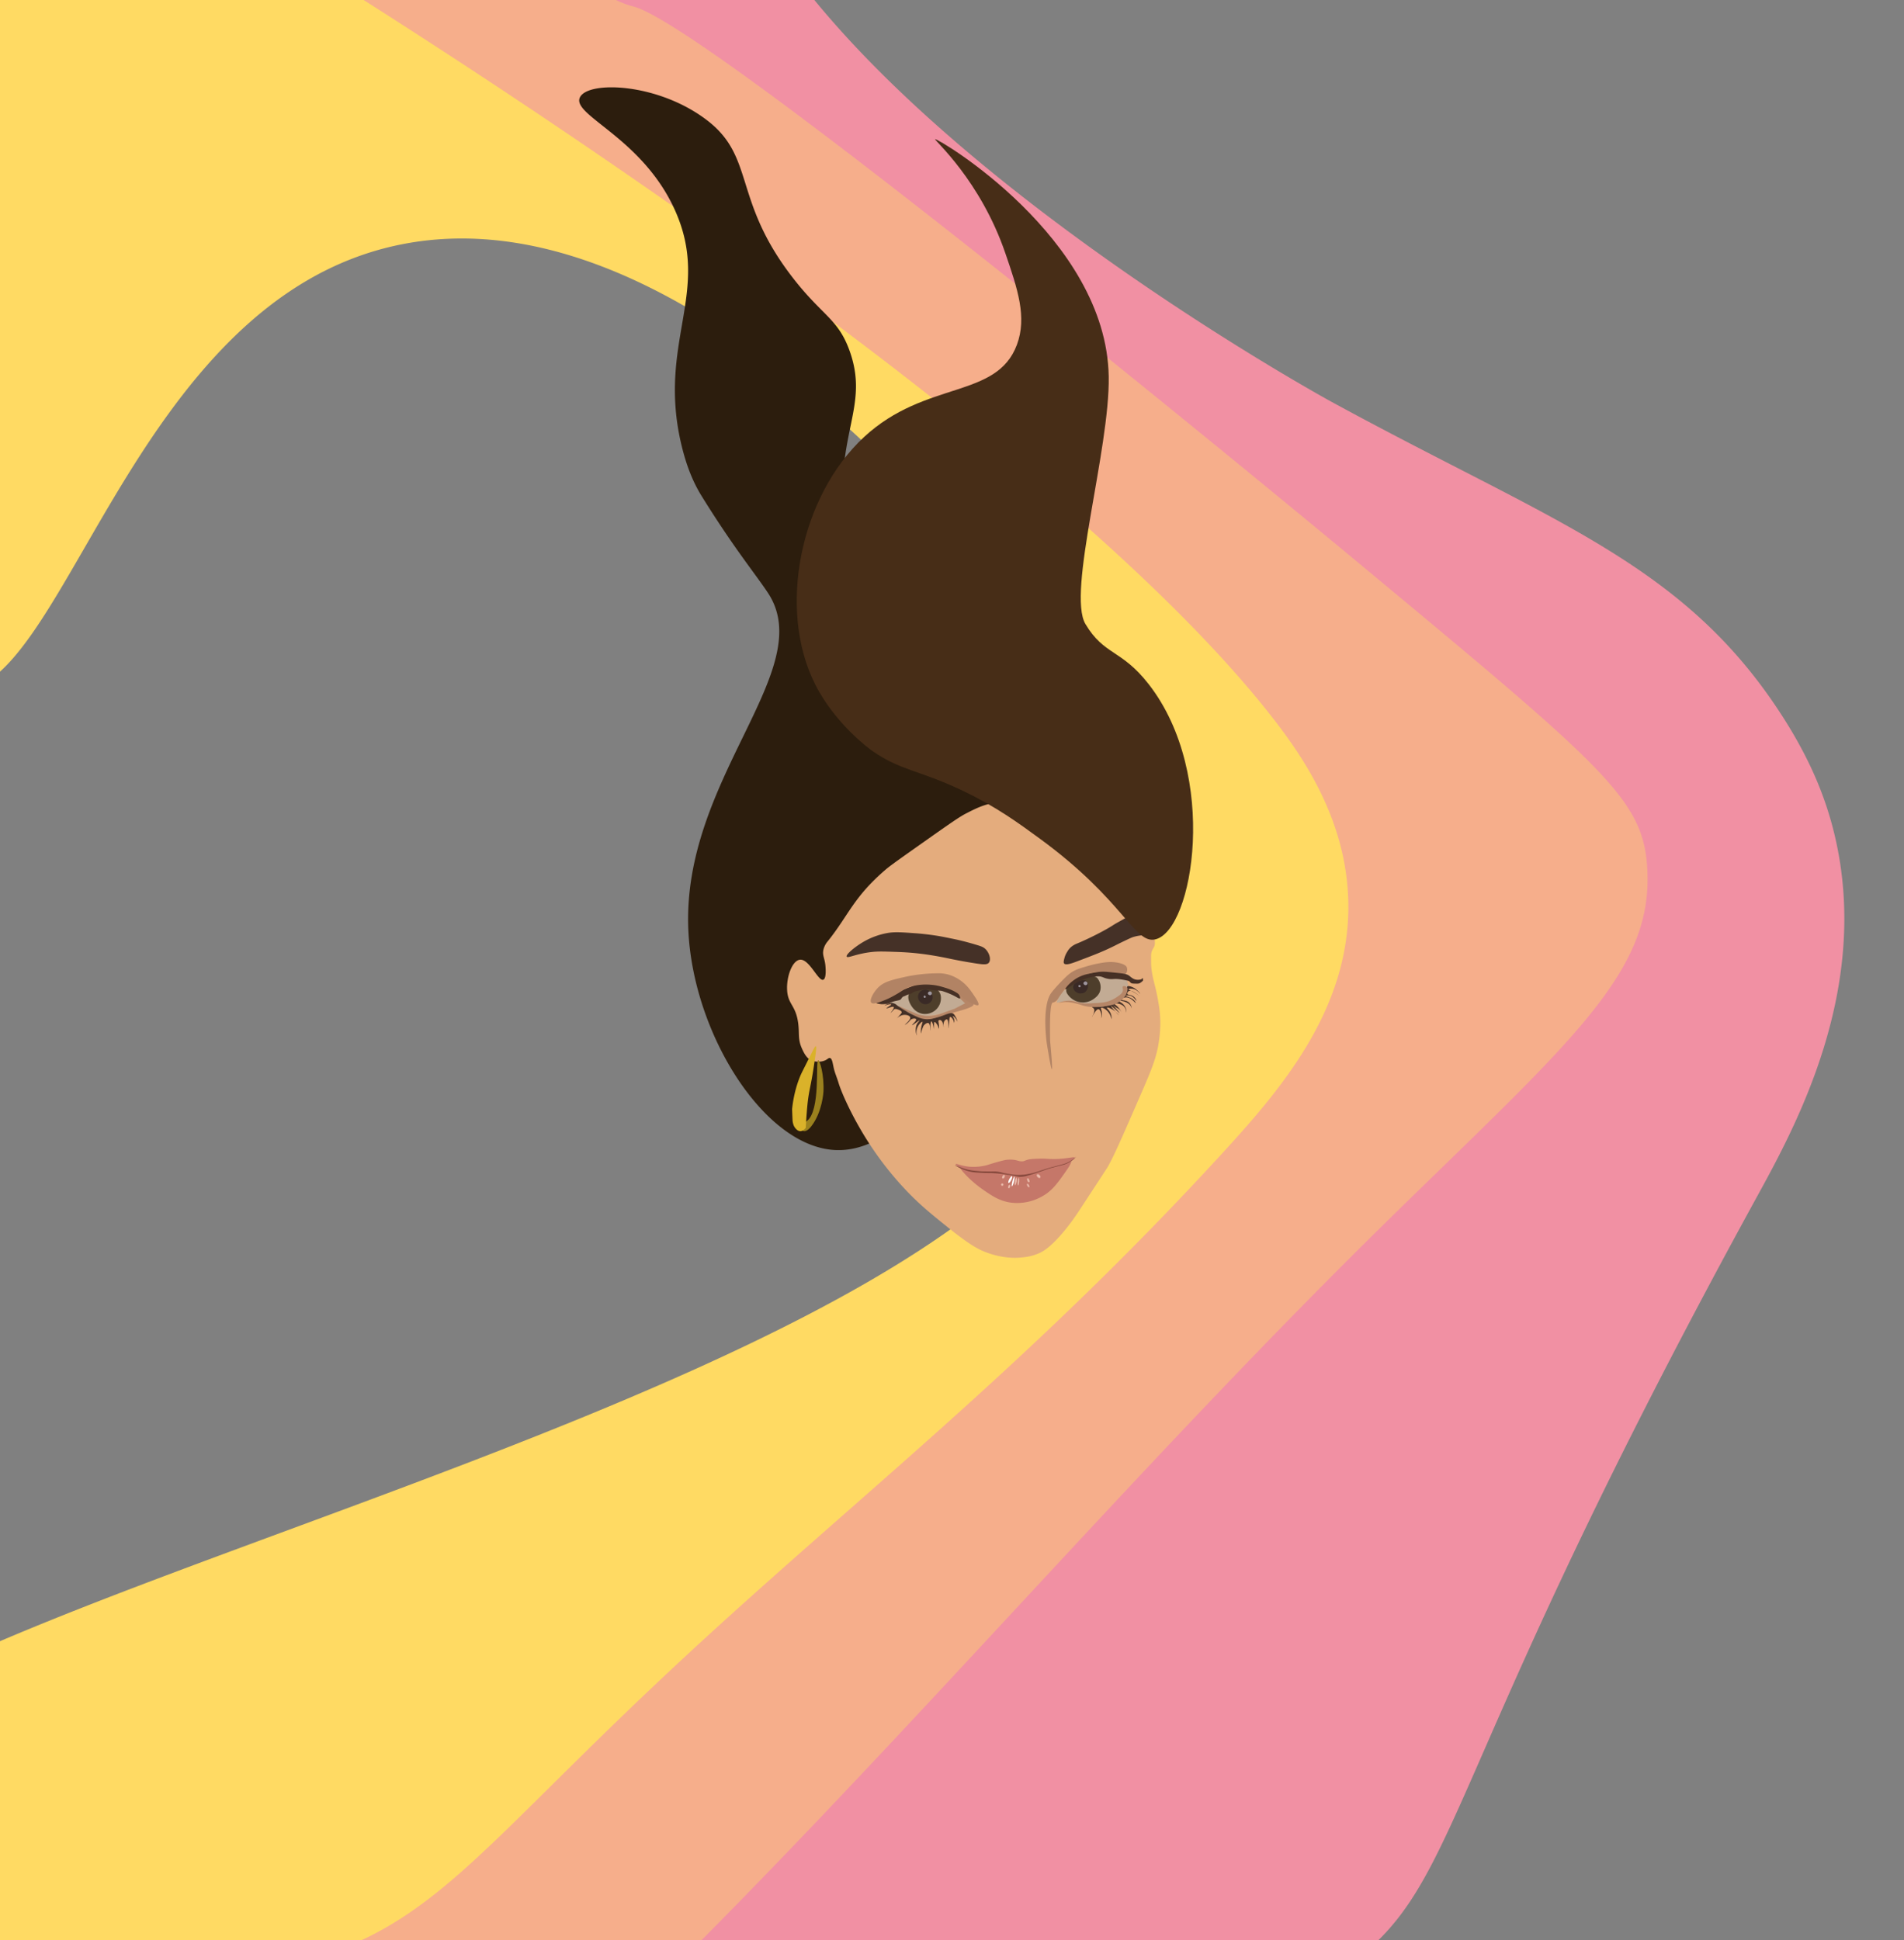 <svg xmlns="http://www.w3.org/2000/svg" viewBox="0 0 2487.39 2534.44"><rect x="0" y="0" width="2487.39" height="2534.44" fill="#808080" stroke="none"/><defs><style>.cls-1{fill:#f190a3;}.cls-1,.cls-2,.cls-3{isolation:isolate;}.cls-2{fill:#f6ae8b;}.cls-3{fill:#ffda63;}.cls-4{fill:#df8c36;}.cls-5{fill:#2c1d0d;}.cls-6{fill:#b28364;}.cls-7{fill:#e4ac7d;}.cls-8{fill:#9b811e;}.cls-9{fill:#dab22a;}.cls-10{fill:#c2ab94;}.cls-11{fill:#453127;}.cls-12{fill:#4e3e2b;}.cls-13{fill:#b68667;}.cls-14{fill:#3a2a26;}.cls-15{fill:#463025;}.cls-16{fill:#9e969e;}.cls-17{fill:#c57769;}.cls-18{fill:#84473b;}.cls-19{fill:#e9baaa;}.cls-20{fill:#fff;}.cls-21{fill:#472d17;}</style></defs><g id="v"><path class="cls-1" d="M2396.7,1090.57c48.25,202.23-52.64,383.71-102.23,474.18-454.25,828.88-372.45,914-579.31,1031.75-431.68,245.77-1033.38,99.16-1066.53-67C619.85,2385.26,1029.56,2272,1624.5,1678.8c104.86-104.57,186.45-195.09,239-255.22a663.44,663.44,0,0,0,71.91-129.28c16.4-39.3,35.95-91.69,38.52-159.76,0-.33-.34-19.21-.34-19.21h0s-39.77-74.74-81.82-127c-14.65-18.22-44.3-52-105-94.76-147.42-103.86-576-329.49-799.37-472.46C881.79,353.44,603.58,164.65,344.23-157.56c-43.72-54.32-77.91-101.2-101-134,107.52,7.67,191.85-4.57,250.38-17.86,110.15-25,185.13-66.47,272.35-31.26,27.94,11.28,46.08,26,74.68,49.12C909.38-235.84,950.52-173,969.05-141.39c3.76,6.42,6.62,11.59,8.28,14.63.8,1.45,1.37,2.51,1.39,2.55,180.45,332.67,761.15,649.3,761.15,649.3,285.31,155.57,455,208.67,583.11,402C2363.23,987.78,2384.68,1040.17,2396.7,1090.57Z"/><path class="cls-2" d="M2151.83,1131.85c9.47,135.66-94.86,223.92-327.92,451.65-324.82,317.39-619.91,664.1-941.34,984.92h0s-95.22,35.08-103,37C625,2643.6,412.93,2638.31,386,2562.28c-42.9-121.19,424-311,1026.39-891.14,102.8-99,183.21-184,234.47-239.64a615.94,615.94,0,0,0,70.56-121.39c9.88-22.65,37.9-88,37.79-150-.12-67.37-33.5-118.36-50.12-143.74C1559.85,794.47,711.3,260.83,283.58-68.68c-64.45-49.65-114.1-90.63-134.79-107.83A195.27,195.27,0,0,0,198-179.94c44-8.81,72.42-30.81,85.58-39.7C360-271.25,486.5-262.35,570-225c30.87,13.79,51.6,29.33,73.27,46.12,67.48,52.28,107.84,111.24,126,141,3.69,6,6.51,10.9,8.14,13.75l1.35,2.38C791-.34,827.05,8.37,827.05,8.37c101.5,24.36,934.46,715.94,934.46,715.94C2094.71,1001,2145.59,1042.46,2151.83,1131.85Z"/><path class="cls-3" d="M1761.46,1180.3c2,140.39-91.4,246.45-168.31,330.15-251.12,273.27-473.37,445.28-696.26,651.76-219,202.87-297.57,308.91-414.58,367.36-23.29,11.63-58.32,25.42-103,37-286.43,74.21-668.68-83.82-671.08-208.07-4.7-244.56,1459.17-494.94,1707.66-928.59,89.58-156.34,76.8-302.4,76.8-302.4-9.19-105-55.67-189.48-115.2-268.79C1315,775.41,914,241.17,523.92,319.33,165.45,391.15,83.1,927.27-65.17,902-149,887.64-246.81,699.16-251.46-215.36a195.17,195.17,0,0,0,49.2-3.43c44-8.82,72.43-30.81,85.58-39.7,76.39-51.62,202.93-42.71,286.44-5.41,30.88,13.79,51.6,29.33,73.27,46.12,67.48,52.28,107.84,111.24,126,141,3.69,6,6.51,10.9,8.13,13.75.78,1.36,1.35,2.37,1.35,2.38,1,1.69,961.32,584.7,1283.61,997.77C1703.85,990.53,1760,1073.31,1761.46,1180.3Z"/></g><g id="hoved"><path class="cls-4" d="M1058.5,1435.09h45.3c3.21,0,3.22-5,0-5h-45.3c-3.22,0-3.22,5,0,5Z"/><path class="cls-5" d="M1337.24,1063.05a166.44,166.44,0,0,0-13.6-28.09c-25.36-36.26-68.77-41.65-127.77-127.58-25.76-37.51-105.65-153.86-93.93-292.87,5.53-65.61,28.35-99.28,8-156.17-15.44-43.12-36.35-45.59-76.73-98.77C957.5,259.89,986.32,205,923.62,157.05c-64-49-155.46-51.8-166-29.88-11.3,23.48,81.35,52.25,124.12,147.36C930,381.87,857.94,447.41,890.42,582c7,29,16,49.47,26.05,65.72,42.07,68,70.79,102.53,86.83,126.85,66.36,100.56-113.52,242.67-104,441.4,6.31,132.4,96.07,277.55,187.67,286C1241.77,1516.18,1364.27,1136.19,1337.24,1063.05Z"/><path class="cls-6" d="M1384.44,1321c-1.74-4.12,1.13-9.24,2.13-11,1.86-3.31,4.1-5,11-9.94,8.16-5.79,12.25-8.68,13.86-9.59a75.13,75.13,0,0,1,20.24-8.53,67.86,67.86,0,0,1,21.32-1.78c14.56,1.23,20.75,6.92,25.22,3.2a8.81,8.81,0,0,0,2.14-9.59c-.35-.8-1.83-3.76-10.66-5.69-10.23-2.23-19-.61-27.71,1.07a145,145,0,0,0-14.21,3.55c-6.64,1.95-11,3.22-15.28,5.33-6.29,3.07-10.23,7-18.12,14.92s-13.14,14.71-17.05,22.74c-3.1,6.37-3,8.55-2.13,9.95,2.29,3.78,9.37,1,17.69,3.45,9.11,2.71,11.29,9.26,17.57,14.48,13.56,11.25,40.84,11.88,56.87-1.55,15.35-12.87,17.54-36.23,14.48-37.74-1.69-.84-4.48,5.15-14,13.44-7.37,6.44-17.24,15.06-30.5,17.06-8.31,1.25-5.86-1.92-34.12-6.72C1393.08,1326.29,1386.4,1325.62,1384.44,1321Z"/><path class="cls-7" d="M1075.61,1241.14c-1.31,7,1.64,10.27,2.63,19.5.15,1.48,1.84,17.24-2.63,19.12-6.57,2.76-18.5-28-30.9-26.07-9.86,1.51-17.37,22.14-16.42,39.59,1,19.11,11.4,19.49,14.48,43.46,1.76,13.63-.71,20.42,4.83,32.83,2.54,5.68,6.48,14.19,14.49,16.41,2.92.82,11.52,2.22,18.14-2.11,1.57-1,2.64-2.12,4-1.81,2.92.65,3.55,6.68,5,13.14s4.22,12.52,6.09,18.85c3.62,12.33,17.7,44.82,39.78,79a427.36,427.36,0,0,0,45.31,58.31c19.64,21.17,35.44,33.86,58.31,52.24,29.1,23.38,40.62,29.08,51.07,32.83,21,7.53,36.73,6.84,42.8,6.34s14.23-1.24,23.78-5.28c6.28-2.66,16.38-8.11,34.88-30.65,9.59-11.68,15.7-21,22.72-31.7,21.44-32.8,32.16-49.2,32.76-50.2,7.72-13,19.52-40,42.8-93.52,15-34.38,22.13-51.32,24.83-74a150.14,150.14,0,0,0,.53-37.52,269.47,269.47,0,0,0-5.81-31.17c-1.55-6.26-3.74-14.17-4.8-23.3-.52-4.43-.51-8.57-.49-16.86a19.87,19.87,0,0,1,.29-3.55c.78-4.26,2.7-5.9,3.93-8.83,1-2.46.81-5.3.39-11-.41-5.43-.66-8.82-2.79-12.4-1.25-2.12-2.57-3.29-5.2-5.6-7.39-6.46-11.09-9.69-13-11.12-5.9-4.49-11.53-9.32-17.44-13.8-7.79-5.91-22.38-18.1-67.43-60.68-17.56-16.58-20.45-19.56-48.82-46.52-6-3.87-14.76-9.35-25.62-15.56s-16.4-9.39-19.13-9.91c-15.62-3-32.72,5.76-46,12.53l-1.37.71c-8.65,4.48-22.51,14.22-49.87,33.52-32.24,22.73-48.36,34.1-54.37,39.24-42.25,36.14-48.44,59.49-76,94A25.42,25.42,0,0,0,1075.61,1241.14Z"/><path class="cls-8" d="M1068.86,1384.88c2-.26,8,19.07,6.9,41.18,0,0-1.36,26.59-15.92,45.19-5.33,6.8-8.78,6.42-9.55,6.29-1.84-.3-3.93-1.72-4.27-3.61-.7-3.9,6.28-8.31,8-9.55C1072.33,1451.17,1065.2,1385.35,1068.86,1384.88Z"/><path class="cls-9" d="M1065.73,1366.65c-1-.37-2.68,3.5-13.51,25-4.59,9.12-5.91,11.64-7.81,16.47a147.14,147.14,0,0,0-5.8,18.55,162.14,162.14,0,0,0-3.81,22.14c.21,6,.43,10.84.57,13.93a21.46,21.46,0,0,0,.67,4.72,20.66,20.66,0,0,0,1.12,3.24c1.19,2.56,4.65,7.18,8.81,6.9,3.38-.22,6.1-3.59,6.69-4.43v0s.93-17.87,2.27-30.89c2-19.11,4.21-21.9,8.67-52C1065.89,1374.8,1067,1367.1,1065.73,1366.65Z"/><path class="cls-10" d="M1380.37,1309.94a36.41,36.41,0,0,1,4.15-9.49c1-1.51,3.53-5.39,12.45-12.45,5.2-4.11,8.55-6.76,13.64-9.48,8.58-4.6,16-6.12,22.53-7.41,9.41-1.86,15.56-1.73,26.38-1.49a39.06,39.06,0,0,1,15.41,4.45c.52.27,2.49,1.31,2.37,2.37-.16,1.39-3.67,1.22-4.71,3.39-.71,1.48.29,2.93.86,4.91,1,3.63,0,6.83-1.19,10.38-2.47,7.48-10.34,11.86-13.63,13.63-2.09,1.13-21.39,11.17-41.5,4.15-7-2.44-13.48-6.73-23.71-5.63a32.5,32.5,0,0,0-6.82,1.48"/><path class="cls-11" d="M1426.86,1315.67c-.12.48,1.3.7,2.13,1.9,2.38,3.38-2.6,10.79-2.37,10.91s5.08-10.72,8.53-10.15c1.54.26,2.38,2.75,2.9,4,1.55,3.79.32,7.45.49,7.48s1.17-2.59,1-6.15c-.2-4.17-1.89-6.33-1-7.14s3.83.84,4.65,1.33a19.62,19.62,0,0,1,7.81,9.8c.77,2,1,3.52,1.16,3.48s.25-3.45-1-6.81c-1.87-5-5.53-7.17-5-8s3.86.47,6.81,2.16a28.77,28.77,0,0,1,8.81,7.81c-.08.07-10.76-11.48-10.3-12,.29-.3,5.11,3.8,6.31,4.82,3.13,2.66,4.7,4.26,4.82,4.15.29-.28-8.84-10.28-8.64-10.47a7.39,7.39,0,0,1,1.08.94c2.79,2.5,4.73,3.08,6.39,4.21,4,2.74,4.91,7.68,5,7.64a24.12,24.12,0,0,0-4.32-8.13c-3.35-4.32-6.17-5.36-5.82-6.15.59-1.31,9.38-.59,13,4.65,2.09,3.06,1.84,6.83,2,6.81a12.55,12.55,0,0,0-1-6.64c-2.58-6.1-8.84-7.57-8.47-8.47.5-1.23,12.46.43,15.77,7.14.53,1.05,1,2.5,1,2.49a13.26,13.26,0,0,0-3-7c-3.83-4.23-10.17-3.12-10.3-4.65-.08-1.06,2.91-2.88,6.15-2.82,6.48.13,11.81,7.78,12.29,7.31.06-.06,0-.21,0-.25a12.16,12.16,0,0,0-4.64-5.23c-4.72-2.75-8.37-3-8.31-3.66,0-.49,2.3-1.07,4.65-.66,5.71,1,8.83,7.2,9.14,7s-1-4-4.48-6.14-6.73-1.29-7.31-3c-.38-1.1.55-2.78,1.82-3.49,4.54-2.53,14.3,6.79,14.29,6.81A42.78,42.78,0,0,0,1479,1295c-2.66-1.33-4.71-2.08-4.59-2.72s2.75-1,5-.66c6.25.89,9.94,6.65,10.13,6.47s-2.64-4-7.31-7.14a19.37,19.37,0,0,0-5.14-2.32c-1.68-.49-3.27-.94-4.16-.17s-.57,2.46-.49,3.32c.38,4.28-4,8.28-8.48,12.29a51,51,0,0,1-17.28,9.34c-2.13.67-4.16,1.07-4.16,1.07a41.89,41.89,0,0,1-6.4.71C1430.17,1315.48,1427,1315,1426.86,1315.67Z"/><path class="cls-12" d="M1393,1293.52c-.24,3,1.73,5.42,3.37,7.41a24.24,24.24,0,0,0,19.32,8.54,24.54,24.54,0,0,0,13.7-5c2.4-1.8,6.67-5,8.08-11a18.4,18.4,0,0,0-2.47-13.7,9.24,9.24,0,0,0-2.47-2.92c-2.21-1.63-5.18-2-10.78-.9a54.5,54.5,0,0,0-19.09,7.64C1396.82,1287.37,1393.28,1289.72,1393,1293.52Z"/><path class="cls-13" d="M1467.06,1288.51c1-1,3.31-.12,3.48,0a4,4,0,0,1,2.14,1.7c.57,1,.39,2.07.11,3.78-.18,1.14-.53,2-.6,2.42-.41,2.4-3.85,8.16-10.27,12.38-5.61,3.69-10.91,4.53-17.21,5.43-7.53,1.08-19.23,2.77-31.55-1.24a90.05,90.05,0,0,0-15.94-3.77,35,35,0,0,0-7.09-.22c-4.07.31-6.81,1.29-6.86,1.11s3-1.59,6.81-2.24a45,45,0,0,1,4.73-.66c5.87-.38,12.31,1.73,16.16,2.66,5.82,1.41,11.19.94,22,.32,5.72-.33,9.65-.59,14.81-2.18a46.7,46.7,0,0,0,13-6.78c5-3.24,6.14-6,6.22-7.88S1466,1289.45,1467.06,1288.51Z"/><path class="cls-6" d="M1375.39,1309.63a9.52,9.52,0,0,0,2.59-.9,11.81,11.81,0,0,0,4.58-4.66c1.93-3.23,4.3-6.18,6.48-9.24,3.6-5,9-8.73,15.14-12.87,7.8-5.28,12.25-8.3,19.12-10.37a55.4,55.4,0,0,1,21.31-1.77c14.56,1.23,20.75,6.92,25.23,3.2a8.8,8.8,0,0,0,2.13-9.6c-.35-.79-1.83-3.75-10.66-5.68-10.22-2.23-19-.62-27.71,1.06a145.31,145.31,0,0,0-14.21,3.56c-6.63,2-10.94,3.21-15.28,5.33-6.78,3.3-10.82,7.5-18.11,14.92l-.08.08s-6.85,7-12.17,13.79c-13.36,17.16-6.22,66.46-6.22,66.46q5.46,33.93,6.62,33.79t-2.25-36.85C1371.09,1321,1373,1310.2,1375.39,1309.63Z"/><path class="cls-14" d="M1402,1289.13c-.18,2.9,2,5.06,2.49,5.61a10.3,10.3,0,0,0,11.34,2.14c4.69-2.13,5.45-7.09,5.53-7.75s.75-5.52-2.48-7.74c-2.38-1.63-5.39-.82-7.47-.27C1410.55,1281.34,1402.3,1283.65,1402,1289.13Z"/><path class="cls-15" d="M1391.66,1292.47c.78.91,8.4-6.91,23.83-13,4.12-1.62,16.42-5.52,23.29-3.61,3,.84,4,1.81,8.23,2.64,6.19,1.22,7.28-.22,14.76.52a94.63,94.63,0,0,1,13.15,2.46c2.13,2.18,2.39,2.37,2.39,2.37,1.21.9,2.56,1,5.22,1.05,3.24.1,4.85.15,6.44-.61a15.93,15.93,0,0,0,4.42-3.61l-.42-2.48c0-.49,0-.7-.12-.74-.27-.11-.66.91-1.7,1.56a3.88,3.88,0,0,1-1.44.52,15.39,15.39,0,0,1-6.26,0c-3.82-.93-6.24-3.49-8.49-5.09-2-1.42-4.54-2.57-14.63-3.52-16.15-1.53-20.28-2.84-35.25.39-6.2,1.33-13.21,2.91-20.78,8C1396.39,1284.61,1391,1291.65,1391.66,1292.47Z"/><path class="cls-11" d="M1390.49,1251.81c-.79,3.19-1.35,5.44-.35,6.73,2.12,2.77,10.31-.23,16.87-2.7,22.32-8.43,35.31-13.33,51.56-21.66,4-2,6.52-3.24,11.64-5.68,7.7-3.66,9.1-4.14,10.09-4.46a57.86,57.86,0,0,1,14.25-2.41c5.42-.27,8.2.3,11.1-1.87.64-.48,2.83-2.11,2.9-4.41,0-1.55-.9-2.7-5.8-7-5.26-4.61-5.43-4.39-9.17-7.72-3.18-2.83-3.52-3.4-5.07-4.11-.84-.38-3.69-1.56-8.93-.72-4.74.76-7.88,2.6-12.56,5.31-4.33,2.51-8.82,4.77-13,7.48-12.88,8.28-34.64,18.85-46.36,23.66-1.84.76-7.49,2.81-11.58,8.21a23.61,23.61,0,0,0-1.67,2.55A28.39,28.39,0,0,0,1390.49,1251.81Z"/><path class="cls-11" d="M1291.9,1257.46c3.18-4,.54-12.6-4.21-17.45-2.77-2.82-5.75-3.85-10.83-5.41-16.92-5.18-28.82-7.61-28.82-7.61-12.17-2.49-18.26-3.73-23.15-4.51-14.17-2.27-25.12-3.12-28.71-3.38-17.9-1.28-26.84-2-36.3-.42a96.24,96.24,0,0,0-34.21,13c-9.63,5.93-20.94,15.28-19.5,17.93,1.32,2.45,12-3.66,32.29-6,8.52-1,15.93-.73,30.74-.23,7.76.26,20,.7,35.85,2.73,15,1.93,28.13,4.59,34.5,5.93,4.66,1,16.71,3.5,32.49,6C1284.59,1260.07,1289.52,1260.48,1291.9,1257.46Z"/><path class="cls-10" d="M1249.65,1317.6c12.08-4.64,12.74-6.51,12.87-7.38.59-4.13-7.65-8.45-14-11.74a81.57,81.57,0,0,0-57-8.47,97.75,97.75,0,0,0-19.27,6.64c-7.64,3.32-4.38,2.85-12.1,6.4-2.2,1-4.61,2-4.51,3.2.07.85,1.43,1.2,4,2.22a61.82,61.82,0,0,1,9.74,5.06c.73.49,1.38,1,2,1.45a27.32,27.32,0,0,1,3.29,3.2c1.67,1.9,14,9.81,33.9,9.26,9.74-.27,17.43-2.44,24.19-4.35A152.78,152.78,0,0,0,1249.65,1317.6Z"/><path class="cls-12" d="M1187.63,1298c-3.56,7.09,3.21,16.36,4.26,17.74a21.26,21.26,0,0,0,13.13,8.52,21,21,0,0,0,16-3.91,20.49,20.49,0,0,0,8.17-17.74,13.15,13.15,0,0,0-2.84-7.8c-3.76-4.32-10-4.16-16.33-3.91C1200.08,1291.34,1190.81,1291.71,1187.63,1298Z"/><path class="cls-13" d="M1173.77,1314.29c-.14.26,1.7,1.73,10.78,7.27,7.36,2.75,9.89,5.2,10.77,7a5.05,5.05,0,0,0,1.45,1.89c1.82,1.39,4.24.62,5.74.75a63.62,63.62,0,0,0,10.71,0,56.57,56.57,0,0,0,13.12-2.75c23.88-7.68,46-11.68,45.67-16.77,0-.49-.2-1.07-6.84-5.62-7.8-5.35-14.84-10.18-15.84-9.06-.3.34-.14,1.39,2.32,4.66q3.24,3.28,6.76,6.61c.81.76,1.62,1.52,2.43,2.26l-13.72,7.15s-3.57,1.26-9.22,3.3-5.58,2.11-7.38,2.72a54.71,54.71,0,0,1-16.56,3.39,45.71,45.71,0,0,1-12.06-1.4c-3.58-.81-5.45-1.73-18-7.25C1176,1314.93,1173.91,1314,1173.77,1314.29Z"/><path class="cls-15" d="M1254.12,1304.13c-.84.79-3.32-1.14-8.57-3.79a103.26,103.26,0,0,0-13.85-5.53c-4.46-1.4-2.77.08-15.91-1.84-3.85-.56-7.06-1.13-11.07-.2-1.34.31-1.74.55-4.6,1.25-4.06,1-4.92.92-6.68,1.88-1.57.85-1.59,1.29-3.35,2.09-1.56.71-1.81.49-4,1.25s-2.37,1.14-4.8,2.09c-1,.38-.92.28-1.28.47a6.8,6.8,0,0,0-2.61,2.86c-1.13,1.78-3.42,2-6.6,2.68-8,1.72-7.74,3.32-14.59,4.23a25,25,0,0,1-7.73-.21c-2.16-.39-3.41-.61-3.55-1.25-.29-1.24,3.78-3.06,12.12-6.9,3.54-1.62,6.15-2.83,8.13-3.76,1.3-.6,3.64-1.8,7-3.21l1-.43.79-.33c1.21-.49,11.69-5,16.67-6.82a56.43,56.43,0,0,1,14.88-3.87,42.06,42.06,0,0,1,15.64,1c5.15,1.3,11.24,2.91,18.08,4.89,5,1.44,8.56,2.54,11.54,5.82C1253.34,1299.27,1255.08,1303.22,1254.12,1304.13Z"/><path class="cls-14" d="M1199.31,1301.49c-.34,5.11,3.71,8.13,4.11,8.41a9.9,9.9,0,0,0,8.23,1.53,9.58,9.58,0,0,0,5.37-4.07,9.81,9.81,0,0,0-1.11-11.47,9.66,9.66,0,0,0-10.92-2.43A9.47,9.47,0,0,0,1199.31,1301.49Z"/><path class="cls-16" d="M1212.23,1297.25c-.15,1.53,1.71,3,3.29,2.67a2.45,2.45,0,0,0,1.84-1.85,2.57,2.57,0,0,0-1.64-2.87A2.74,2.74,0,0,0,1212.23,1297.25Z"/><path class="cls-16" d="M1206.62,1301.84a1.59,1.59,0,0,0,1.79,1.59,1.4,1.4,0,0,0,1-1.1,1.56,1.56,0,0,0-.89-1.71A1.49,1.49,0,0,0,1206.62,1301.84Z"/><path class="cls-11" d="M1245.71,1324.37c.88.7,1.46,1.73,2.62,3.8a19.35,19.35,0,0,1,2.56,6.75,23.27,23.27,0,0,0-2.27-4.2c-1.61-2.21-3.56-3.73-3.86-3.49s1.57,2.18,2,5.53c.2,1.61,0,3.16-.23,3.18s-.29-1.44-1-3.12c-1-2.29-3.1-4.72-4.26-4.36-.57.18-.85,1-1.17,4.89-.45,5.54-.38,10-.49,10s-.31-2.93-.35-3.32c-.55-5.24-.84-8-2.13-8.4-1-.33-2.32.85-3,1.64-2.54,3.14-1,8.36-1.28,8.4s-.52-7.54-4-9a2.5,2.5,0,0,0-2.45.14c-.81.71-.32,2.17.05,5,.41,3.17.41,6,.12,6s-.61-3.08-2.9-6.27c-.44-.62-2-2.8-2.86-2.48-.46.17-.54,1-.68,4.62a47.93,47.93,0,0,1-.28,4.83,26.38,26.38,0,0,0-1-6.17c-.13-.41-1.32-4.21-2.19-4.09-1.47.19-1.26,11.74-1.58,11.74s.69-8.28-2.18-9.54c-1.7-.74-4.34,1.22-5.65,2.69-1,1.09-1.39,2.23-2.2,4.45-1.4,3.87-1.62,6.32-1.83,6.29s-.5-4.73.81-10.21c.77-3.2,1.51-4.55,1.08-4.83-.77-.5-4.52,2.67-6.45,7-2.5,5.58-.88,10.73-1.08,10.75s-3.35-9.41,1.08-16.12c1.23-1.87,2.88-3.27,2.68-3.49-.44-.5-9.18,6.73-9.67,6.18s6.19-5.9,5.11-7.79c-.7-1.22-4.14-1.16-6.45.26-1.11.69-1.21,1.23-2.78,2.88-2.46,2.61-5.09,4.32-5.28,4.11-.35-.37,8-6.3,6.72-9.94-.9-2.49-6.19-3.55-9.94-2.69a13,13,0,0,0-2.7,1,19.47,19.47,0,0,0-6.17,4.64s2.37-2.4,4.42-4.64c3.22-3.54,3.45-4.16,3.37-4.76-.27-2-3.53-3.07-5.73-3.78s-3.24-.44-3.67-.25c-.72.32-.91.75-2.06,2-1.33,1.48-2.9,2.94-3,2.82s5.16-6,4-7.52-9.1,2.26-9.4,1.61,6.6-4.15,6.18-5.11a.33.33,0,0,0-.18-.15c-1.75-.71-8.68,1.77-8.69,1.77s5.55-4.71,11.56-3.23a11.77,11.77,0,0,1,5.1,3c.49.34,1.2.85,2.06,1.44a159.12,159.12,0,0,0,14.71,8.89c9.31,4.79,14.19,7.3,21,7.62,5.73.27,10.39-1.11,16.51-2.94C1236.16,1325.52,1242.24,1321.59,1245.71,1324.37Z"/><path class="cls-6" d="M1179.73,1293.38a159.27,159.27,0,0,1-14.65,8.74,93.19,93.19,0,0,1-9.38,4.37c-6.78,2.71-15.1,6-17.51,3.21-2.58-3,2.27-12.47,8.09-18.73,8-8.66,18.48-11,39.35-15.6a210.32,210.32,0,0,1,39.42-4,48.54,48.54,0,0,1,12.34,1.28,51.13,51.13,0,0,1,14,5.88c10.53,6.3,16,14.29,20.88,21.53,2.59,3.81,7.45,11,5.74,12.76-.65.68-2.22.57-6.24-1.16a58.35,58.35,0,0,1-16.08-10.32c-7.73-7.26-16.81-9.9-25.51-12.44C1212.8,1283.85,1191.33,1285.78,1179.73,1293.38Z"/><path class="cls-17" d="M1253.38,1522.92c-1.52,2,12.87,18.68,31,31.2,11.67,8.07,22.42,15.51,38.54,17.07a66.19,66.19,0,0,0,36.33-7.22c14.66-7.41,21.83-17.66,33.81-34.81,6.16-8.82,7-11.88,6-13.14-1.86-2.4-9.44,2.66-27.17,7.88-8.32,2.45-6.26,1.23-18.64,4.6-11.5,3.14-16,5-24,4.93-1.19,0,0,0-10.11-1-15.82-1.48-23.8-1.87-25.9-2-7.52-.35-6-.06-9.16-.33a92.16,92.16,0,0,1-22.75-4.59C1255.36,1523.53,1253.84,1522.31,1253.38,1522.92Z"/><path class="cls-17" d="M1248.48,1520.53c-.49,1.1,6.83,6.92,16.79,9,4.84,1,6.56.37,13.93.41,6.72,0,6.71.58,27.86,2.87,16.63,1.8,19.13,1.73,20.89,1.64,5.63-.3,10.44-1.29,20.08-3.28,9-1.86,8.54-2.11,19.25-4.51,14.74-3.3,19.41-3.67,27-7.37,1.34-.65,10.44-5.12,9.83-7-.67-2.06-12.39,2.29-31.54,1.64-5.34-.18-8.2-.64-14.75-.41-8.76.32-13.13.47-17.21,2-1.86.72-3.55,1.61-6.1,1.5-2.91-.13-4.39-.85-7.51-1.57a34.48,34.48,0,0,0-9-.62c-2.69,0-5.53.37-15.35,3.13-11.31,3.17-13,4.3-19.4,5.31a70.65,70.65,0,0,1-9.69.94C1258.55,1524.66,1249,1519.32,1248.48,1520.53Z"/><path class="cls-16" d="M1415.44,1284.22c-.15,1.53,1.71,3,3.28,2.67a2.46,2.46,0,0,0,1.85-1.85,2.59,2.59,0,0,0-1.64-2.87A2.73,2.73,0,0,0,1415.44,1284.22Z"/><path class="cls-16" d="M1408.86,1288a1.59,1.59,0,0,0,1.79,1.59,1.41,1.41,0,0,0,1-1.1,1.54,1.54,0,0,0-.89-1.71A1.48,1.48,0,0,0,1408.86,1288Z"/><path class="cls-18" d="M1247.46,1522.08c-.08.16,2.85,1.84,6,3.35a62.7,62.7,0,0,0,15.4,5.31c3.51.7,6.65.88,12.92,1.24,9.38.54,10.36.1,17.35.53s12.69,1.29,18.23,2.13c12.64,1.92,12.51,2.79,17.07,2.53s8.79-1.61,17.27-4.3c1.86-.59,5.25-1.76,12-4.07,4.73-1.62,6.33-2.18,9.14-3,1.9-.56,4.45-1.2,9.45-2.47,4.84-1.23,7.25-1.89,8-2.14,9.55-3.05,15.62-10.14,15.51-10.28a44,44,0,0,1-12.67,8.39c-2.57,1.11-6.77,2.15-15.14,4.35-4.94,1.3-7.42,1.95-10.79,3-1.91.62-3.1,1-7.29,2.42-3.32,1.1-5,1.64-6.26,2a83,83,0,0,1-15.26,3.29,68.6,68.6,0,0,1-8.82.46,76.64,76.64,0,0,1-11.93-1.29c-9.74-1.63-10.23-2.61-16.35-3.19-3.28-.31-2,.08-11.29-.1a169.28,169.28,0,0,1-17.56-1,67.55,67.55,0,0,1-8.93-1.54,78.64,78.64,0,0,1-8-2.56C1250.46,1523.31,1247.54,1521.91,1247.46,1522.08Z"/><circle class="cls-19" cx="1309.33" cy="1547.44" r="1.54"/><ellipse class="cls-19" cx="1318.38" cy="1549.77" rx="2.37" ry="1.21" transform="translate(-557.84 2336.99) rotate(-72.37)"/><ellipse class="cls-19" cx="1330.42" cy="1543.45" rx="4.91" ry="0.94" transform="translate(-323.01 2734.41) rotate(-85)"/><ellipse class="cls-19" cx="1327.11" cy="1543.36" rx="4.91" ry="1.12" transform="translate(-434.47 2563.17) rotate(-79.38)"/><ellipse class="cls-19" cx="1356.82" cy="1536.34" rx="1.8" ry="2.96" transform="translate(-688.95 1409.4) rotate(-45)"/><ellipse class="cls-19" cx="1343.35" cy="1541.8" rx="1.27" ry="2.79" transform="translate(-480.22 616.41) rotate(-22.03)"/><ellipse class="cls-19" cx="1337.85" cy="1542.48" rx="1.12" ry="2.56" transform="matrix(0.87, -0.5, 0.5, 0.87, -592, 875.58)"/><ellipse class="cls-20" cx="1323.66" cy="1543.36" rx="6.58" ry="1.04" transform="translate(-496.01 2450.46) rotate(-75.88)"/><ellipse class="cls-20" cx="1319.84" cy="1540.93" rx="4.93" ry="1.41" transform="translate(-653.35 2013.13) rotate(-62.88)"/><ellipse class="cls-19" cx="1310.98" cy="1537.23" rx="2.58" ry="1.49" transform="translate(-654.88 2003.23) rotate(-62.88)"/><path class="cls-21" d="M1065.18,894.41c27,53.17,73.73,86,73.73,86,37.65,26.49,61.46,25.15,118.68,52.44,43.8,20.9,73,42.26,101.17,62.89,110.42,80.83,123.25,138,150.78,131.26,49.4-12,83.53-214.58-8.83-333.19-35.89-46.09-58-37.29-82.68-78.65-24.39-40.88,32-228.16,30.4-323.3-3-181.34-224.4-312.25-226.86-310.06-1.4,1.23,59,53.18,91.89,149.17,15.85,46.29,28.52,83.27,15,119.45-26.53,70.95-119.11,46-199.48,120.26C1045.14,648.2,1015.19,796.13,1065.18,894.41Z"/></g></svg>